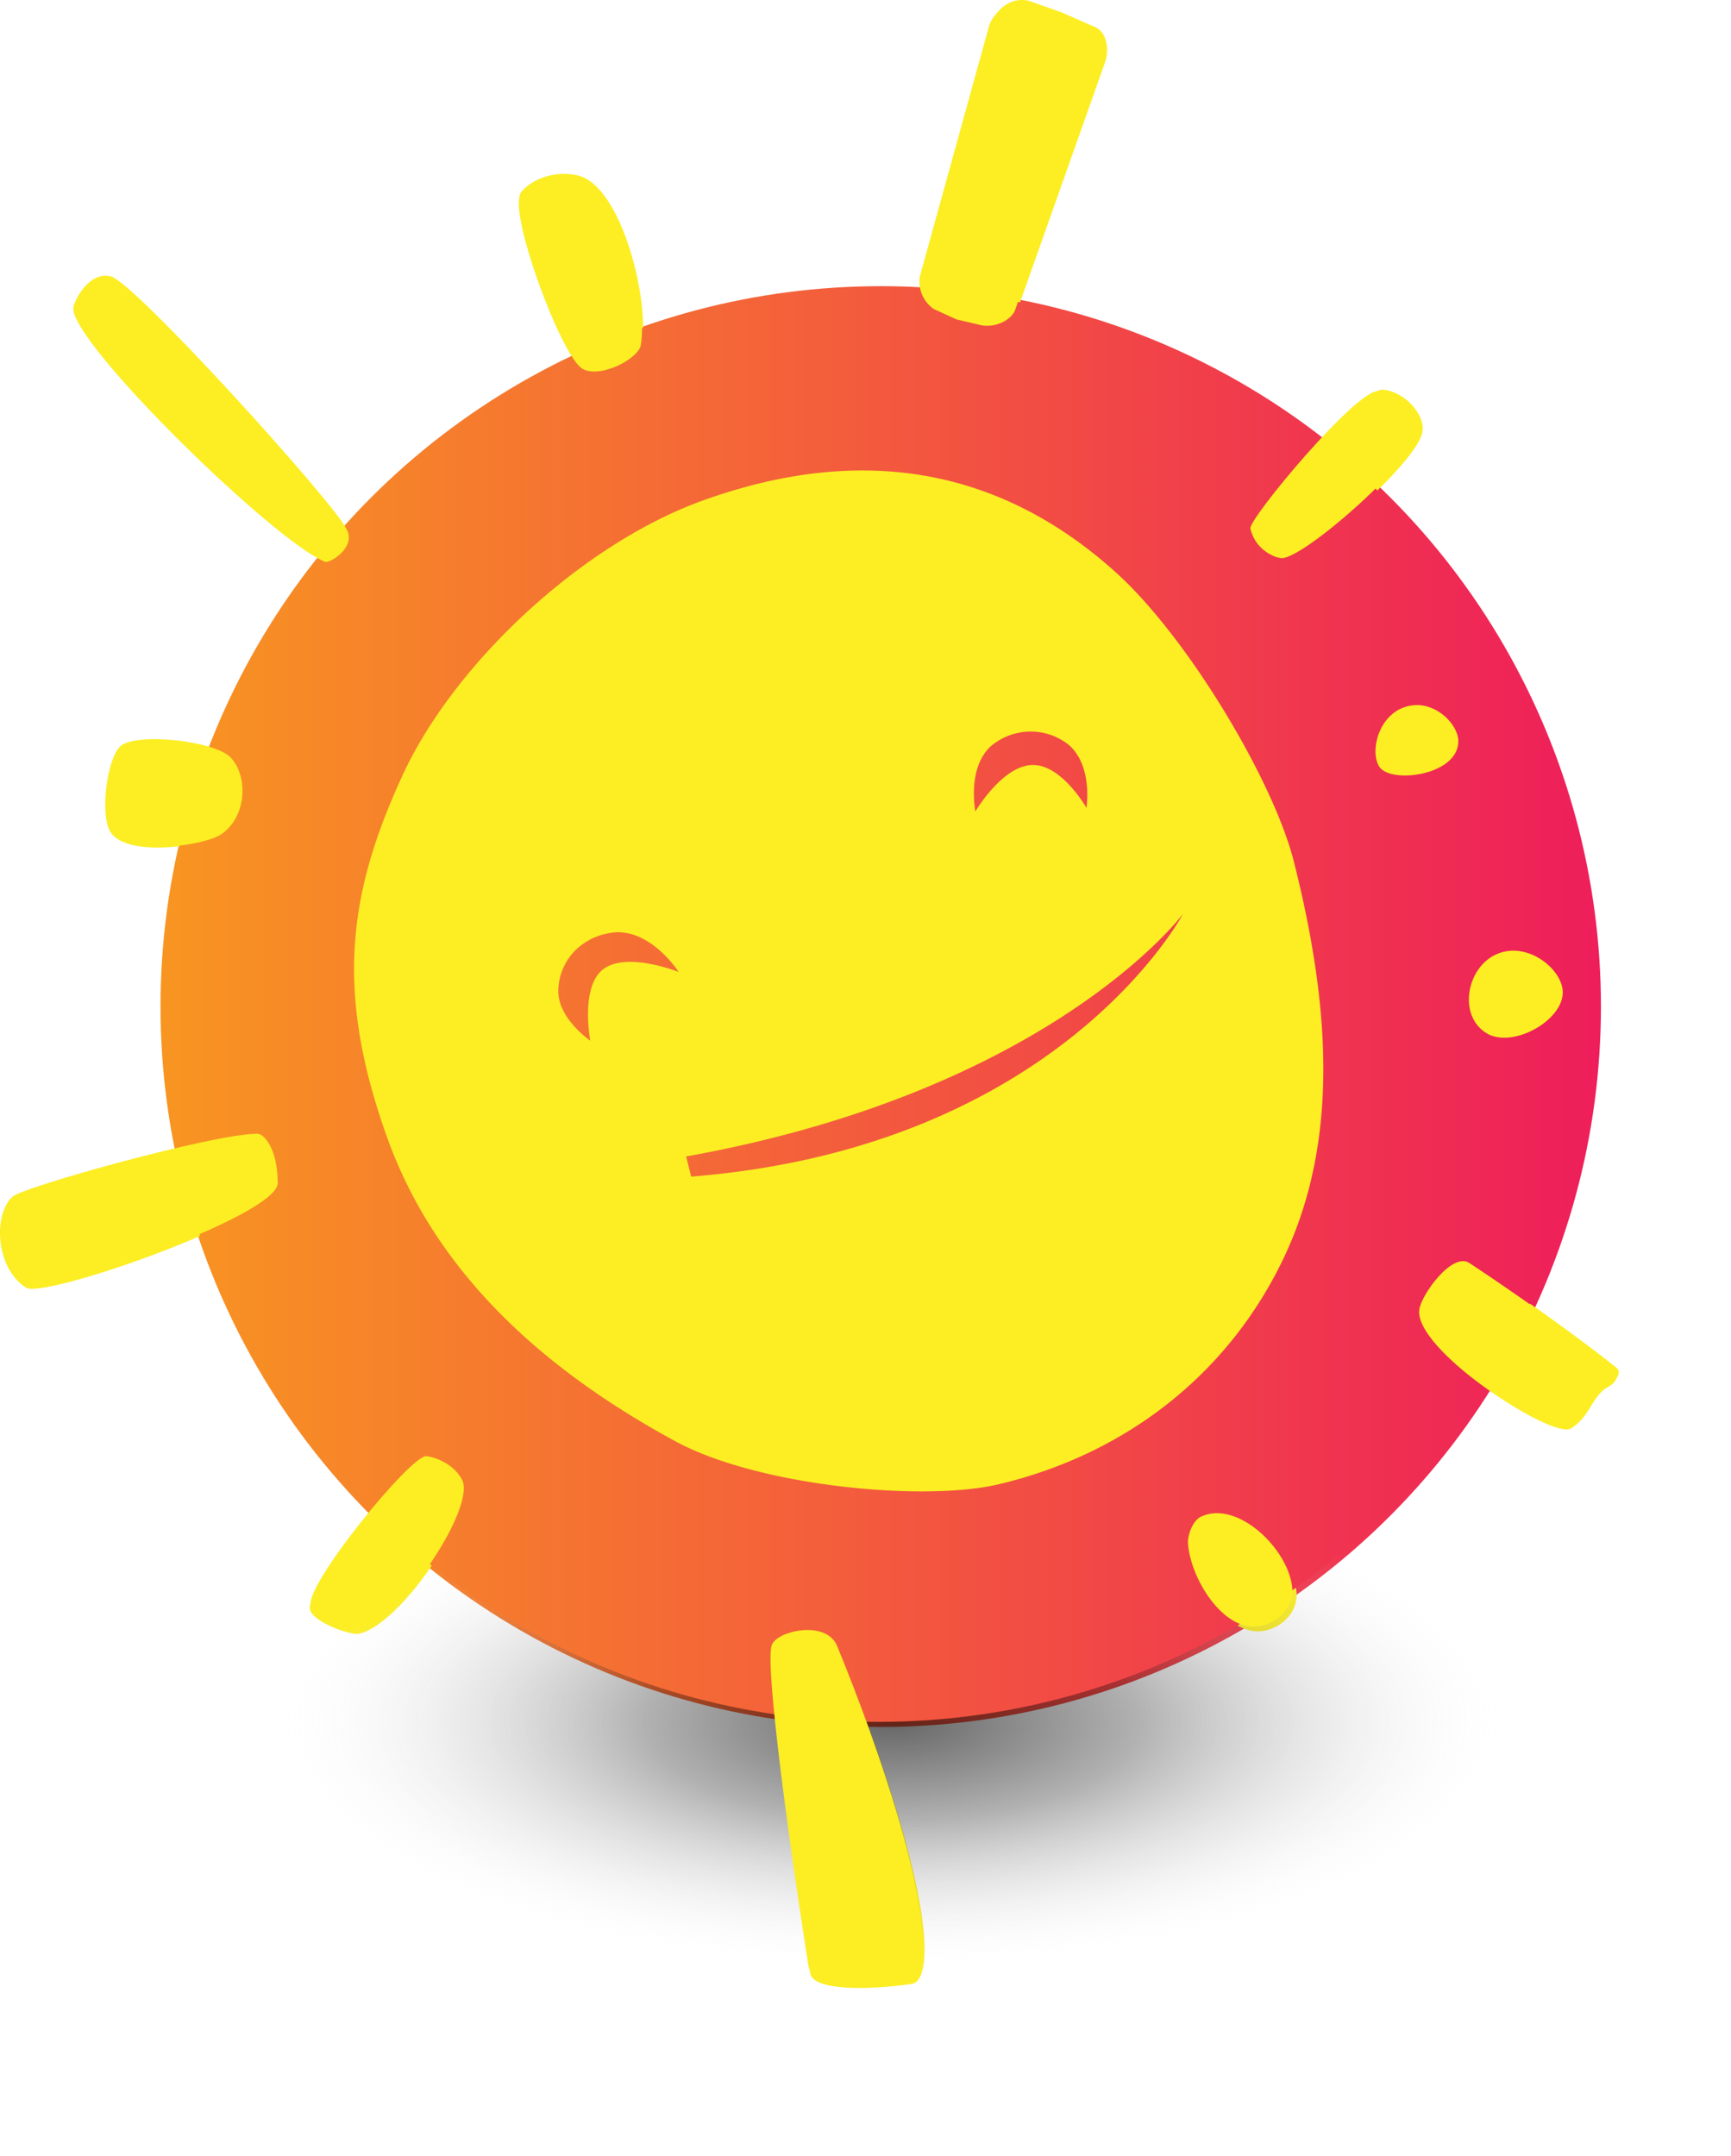 <svg id="Слой_1" data-name="Слой 1" xmlns="http://www.w3.org/2000/svg" xmlns:xlink="http://www.w3.org/1999/xlink" viewBox="0 0 529.82 659.68"><defs><style>.cls-1{fill:url(#Безымянный_градиент_8);}.cls-2{fill:#fcee23;}.cls-3{fill:url(#Безымянный_градиент_2);}.cls-4{fill:url(#Безымянный_градиент_8-2);}</style><linearGradient id="Безымянный_градиент_8" x1="49.13" y1="308.01" x2="490.01" y2="308.01" gradientUnits="userSpaceOnUse"><stop offset="0" stop-color="#f89521"/><stop offset="1" stop-color="#ee1e5a"/></linearGradient><radialGradient id="Безымянный_градиент_2" cx="276.02" cy="581.77" r="191.7" gradientTransform="translate(-3 294.18) scale(1 0.4)" gradientUnits="userSpaceOnUse"><stop offset="0" stop-opacity="0.6"/><stop offset="0.4" stop-color="#010101" stop-opacity="0.3"/><stop offset="1" stop-color="#fff" stop-opacity="0"/></radialGradient><linearGradient id="Безымянный_градиент_8-2" x1="49.54" y1="307.54" x2="488.24" y2="307.54" xlink:href="#Безымянный_градиент_8"/></defs><title>sun</title><circle class="cls-1" cx="269.57" cy="308.01" r="220.44"/><path class="cls-2" d="M400.26,265.77c-6.26-24.72-32.54-68.84-54.76-88.87-33.69-30.37-75.63-40.54-126.95-22.07-37.14,13.36-76.4,49.94-92.3,84.24-17,36.72-20.93,67-4.82,111.82,15.73,43.77,51.11,72.92,88.57,93.26,25.34,13.77,76.35,18.76,99.7,13.19,39.18-9.34,70.85-34.16,87.75-70.15C414.52,350.84,411.26,309.21,400.26,265.77ZM308.31,229.4c6.45-5.3,20.47-4.06,25.4.3,6.5,5.75,3.79,19.8,3.79,19.8s-7.34-13.11-16.18-13.26c-9.37-.15-19,14.2-19,14.2S300.22,236.05,308.31,229.4Zm-97.22,70.41s-16.71-6.67-23.7-.47c-6.57,5.81-4.14,21.59-4.14,21.59s-9.77-6.16-10-14.68c-.18-6.65,4.28-12.33,5.38-13.5A22.3,22.3,0,0,1,192.17,287C203.36,286.57,211.09,299.81,211.09,299.81ZM215,362.68l-1.56-6.13C325.78,336.34,366.23,282,366.23,282S328.29,353.71,215,362.68Z" transform="translate(-3 -1.96)"/><path class="cls-2" d="M304.27,100.94l-7.67-1.8-7-3.21a10.26,10.26,0,0,1-4.3-9.93L306.61,8.78c.89-3,5.09-7.9,11.18-6.61L328.05,5.8,337.59,10c4.09,1.25,5.17,7,3.52,11.34L314.59,96.24C313.46,99.22,308.8,101.72,304.27,100.94Z" transform="translate(-3 -1.96)"/><path class="cls-2" d="M387,163.44c1.56,6.77,7.83,9.12,9.7,9.1,6.87-.09,40.37-29.36,41.7-38.52.8-5.46-5.71-12.34-12.2-12.81C419.51,120.72,386.3,160.56,387,163.44Z" transform="translate(-3 -1.96)"/><path class="cls-2" d="M426.74,236.84c-3.48-4.86,0-18.56,11-19.1,7-.35,13.21,6.26,13.23,11.06C451,239.33,430.39,242,426.74,236.84Z" transform="translate(-3 -1.96)"/><path class="cls-2" d="M455.18,313.5c-2.81-6.53.36-16.46,8.14-19.41,9.16-3.47,19.32,4.77,19.72,11.58.49,8.53-14.16,17.2-22.54,13.46A11,11,0,0,1,455.18,313.5Z" transform="translate(-3 -1.96)"/><path class="cls-2" d="M454.32,389.31c-5.29-3.5-14.81,9.8-15.41,14.31C437.29,415.87,478.53,442.8,484,439s5.41-7.4,9.31-11.27c1.45-1.45,3.6-1.74,4.5-4.07,0,0,1.45-1.95,0-3.13C493.44,417,477.09,404.33,454.32,389.31Z" transform="translate(-3 -1.96)"/><path class="cls-2" d="M371.86,467.27c11-5,26.41,9.62,27.93,21.47.81,6.29-4.42,11.51-10.44,12.33-10.91,1.47-21-15-21.59-25.7C367.65,473.54,368.89,468.63,371.86,467.27Z" transform="translate(-3 -1.96)"/><path class="cls-2" d="M239.72,506.82c1.53-4.42,16.74-7.88,20.07.23,13.66,33.21,27.62,75.81,26.09,94.35-.31,3.78-1.4,7.28-3.79,7.63-12.44,1.81-30.22,2.33-31.1-3.29C245.59,571.24,237.55,513.12,239.72,506.82Z" transform="translate(-3 -1.96)"/><path class="cls-2" d="M112.83,501.89c13.17-2.83,36.06-37.79,31.6-46-3.14-5.79-10-7.16-11-7.19-5-.15-37.57,40-35.52,45.92C99.38,498.72,110.52,502.38,112.83,501.89Z" transform="translate(-3 -1.96)"/><path class="cls-2" d="M11,396c5.55,3.44,76.7-21.36,76.71-31.3,0-10.68-4.29-15.2-6.25-15.2-13.7,0-73.31,16.73-75.43,19.43C.63,375.88,2.49,390.68,11,396Z" transform="translate(-3 -1.96)"/><path class="cls-2" d="M36.47,255.92c4.11,8.68,28.63,5.13,33.91,1.52,7.7-5.25,8.38-17.45,3-23.43-4.78-5.32-28.83-7.88-33.49-3.76C36,233.7,33.59,249.83,36.47,255.92Z" transform="translate(-3 -1.96)"/><path class="cls-2" d="M102.3,173.65c1.43.58,9.4-4.19,6.82-9.69-3.76-8-64.64-75.4-72.15-77.4C30.31,84.79,25.62,94,25.44,96.2,24.61,106.67,86.46,167.2,102.3,173.65Z" transform="translate(-3 -1.96)"/><path class="cls-2" d="M181.64,114.39c5.54,2.91,17.13-3.17,17.83-7.4,2.24-13.42-6.22-48.23-19.67-51.36-5.71-1.32-13,.19-17.22,5S175,110.9,181.64,114.39Z" transform="translate(-3 -1.96)"/><ellipse class="cls-3" cx="273.02" cy="526.89" rx="256.8" ry="132.79"/><circle class="cls-4" cx="268.89" cy="307.54" r="219.35"/><path class="cls-2" d="M399,265.52c-6.23-24.6-32.38-68.5-54.49-88.43-33.53-30.22-75.26-40.34-126.32-22-37,13.29-76,49.69-91.84,83.82-16.94,36.54-20.83,66.67-4.8,111.27,15.66,43.55,50.86,72.55,88.13,92.79,25.22,13.71,76,18.67,99.2,13.13,39-9.29,70.5-34,87.32-69.8C413.14,350.16,409.89,308.75,399,265.52Zm-92.13-35.7a18.77,18.77,0,0,1,22.89-.22c7.87,6.26,5.78,19.55,5.78,19.55s-7.43-13-16.23-13.11c-9.32-.15-17.77,14.22-17.77,14.22S298.77,236.43,306.82,229.82Zm-96.1,69.57s-16.64-6.64-23.59-.47c-6.53,5.79-3.51,21.48-3.51,21.48s-9.57-6.46-9.8-14.94a18,18,0,0,1,4.9-12.38,19.62,19.62,0,0,1,12.84-5.84C202.7,286.81,210.72,299.39,210.72,299.39ZM214.56,362,213,355.84c111.82-20.1,152.07-74.2,152.07-74.2S327.33,353,214.56,362Z" transform="translate(-3 -1.96)"/><path class="cls-2" d="M303.43,101.5l-7.63-1.79-7-3.19a10.23,10.23,0,0,1-4.28-9.88L305.76,9.8c.89-3,5.06-7.86,11.12-6.58l10.21,3.62,9.5,4.21c4.06,1.24,5.14,7,3.5,11.28L313.7,96.83C312.58,99.79,307.94,102.28,303.43,101.5Z" transform="translate(-3 -1.96)"/><path class="cls-2" d="M385.72,163.7c1.54,6.73,7.78,9.07,9.65,9.05,6.83-.09,40.17-29.22,41.49-38.32.79-5.44-5.69-12.28-12.14-12.76C418.1,121.19,385.06,160.83,385.72,163.7Z" transform="translate(-3 -1.96)"/><path class="cls-2" d="M425.29,236.73c-3.45-4.84,0-18.46,10.91-19,7-.35,13.15,6.22,13.16,11C449.4,239.21,428.93,241.84,425.29,236.73Z" transform="translate(-3 -1.96)"/><path class="cls-2" d="M453.6,313c-2.8-6.5.36-16.37,8.1-19.31,9.11-3.46,19.22,4.74,19.61,11.52.49,8.49-14.08,17.12-22.42,13.39A10.94,10.94,0,0,1,453.6,313Z" transform="translate(-3 -1.96)"/><path class="cls-2" d="M452.74,388.44c-5.27-3.48-14.74,9.76-15.33,14.25-1.62,12.19,39.42,39,44.84,35.19s5.38-7.36,9.26-11.21c1.45-1.44,3.59-1.73,4.48-4.05,0,0,1.45-1.95,0-3.12C491.67,416,475.4,403.39,452.74,388.44Z" transform="translate(-3 -1.96)"/><path class="cls-2" d="M370.69,466c11-5,26.28,9.57,27.79,21.37.81,6.25-4.4,11.45-10.39,12.26-10.86,1.47-20.86-14.93-21.49-25.57C366.5,472.26,367.74,467.37,370.69,466Z" transform="translate(-3 -1.96)"/><path class="cls-2" d="M239.21,505.37c1.52-4.39,16.65-7.84,20,.23,13.59,33,27.48,75.44,26,93.89-.31,3.76-1.4,7.24-3.78,7.59-12.38,1.8-30.07,2.32-30.94-3.27C245.05,569.48,237,511.64,239.21,505.37Z" transform="translate(-3 -1.96)"/><path class="cls-2" d="M112.94,500.47c13.11-2.82,35.89-37.6,31.45-45.78-3.13-5.77-10-7.13-10.9-7.16-5-.15-37.39,39.78-35.34,45.7C99.56,497.31,110.64,501,112.94,500.47Z" transform="translate(-3 -1.96)"/><path class="cls-2" d="M11.66,395.1C17.18,398.53,88,373.85,88,364c0-10.63-4.27-15.12-6.22-15.12-13.63,0-72.95,16.64-75,19.32C1.3,375.08,3.15,389.81,11.66,395.1Z" transform="translate(-3 -1.96)"/><path class="cls-2" d="M37,255.71c4.09,8.64,28.49,5.11,33.75,1.52,7.65-5.23,8.33-17.37,3-23.31-4.75-5.3-28.68-7.84-33.32-3.74C36.51,233.61,34.1,249.66,37,255.71Z" transform="translate(-3 -1.96)"/><path class="cls-2" d="M102.47,173.86c1.41.57,9.35-4.18,6.78-9.65-3.75-8-64.32-75-71.79-77-6.63-1.76-11.3,7.37-11.48,9.59C25.15,107.21,86.7,167.43,102.47,173.86Z" transform="translate(-3 -1.96)"/><path class="cls-2" d="M181.41,114.89c5.51,2.89,17-3.16,17.74-7.36,2.23-13.36-6.18-48-19.57-51.11-5.68-1.32-13,.19-17.13,5S174.79,111.42,181.41,114.89Z" transform="translate(-3 -1.96)"/></svg>